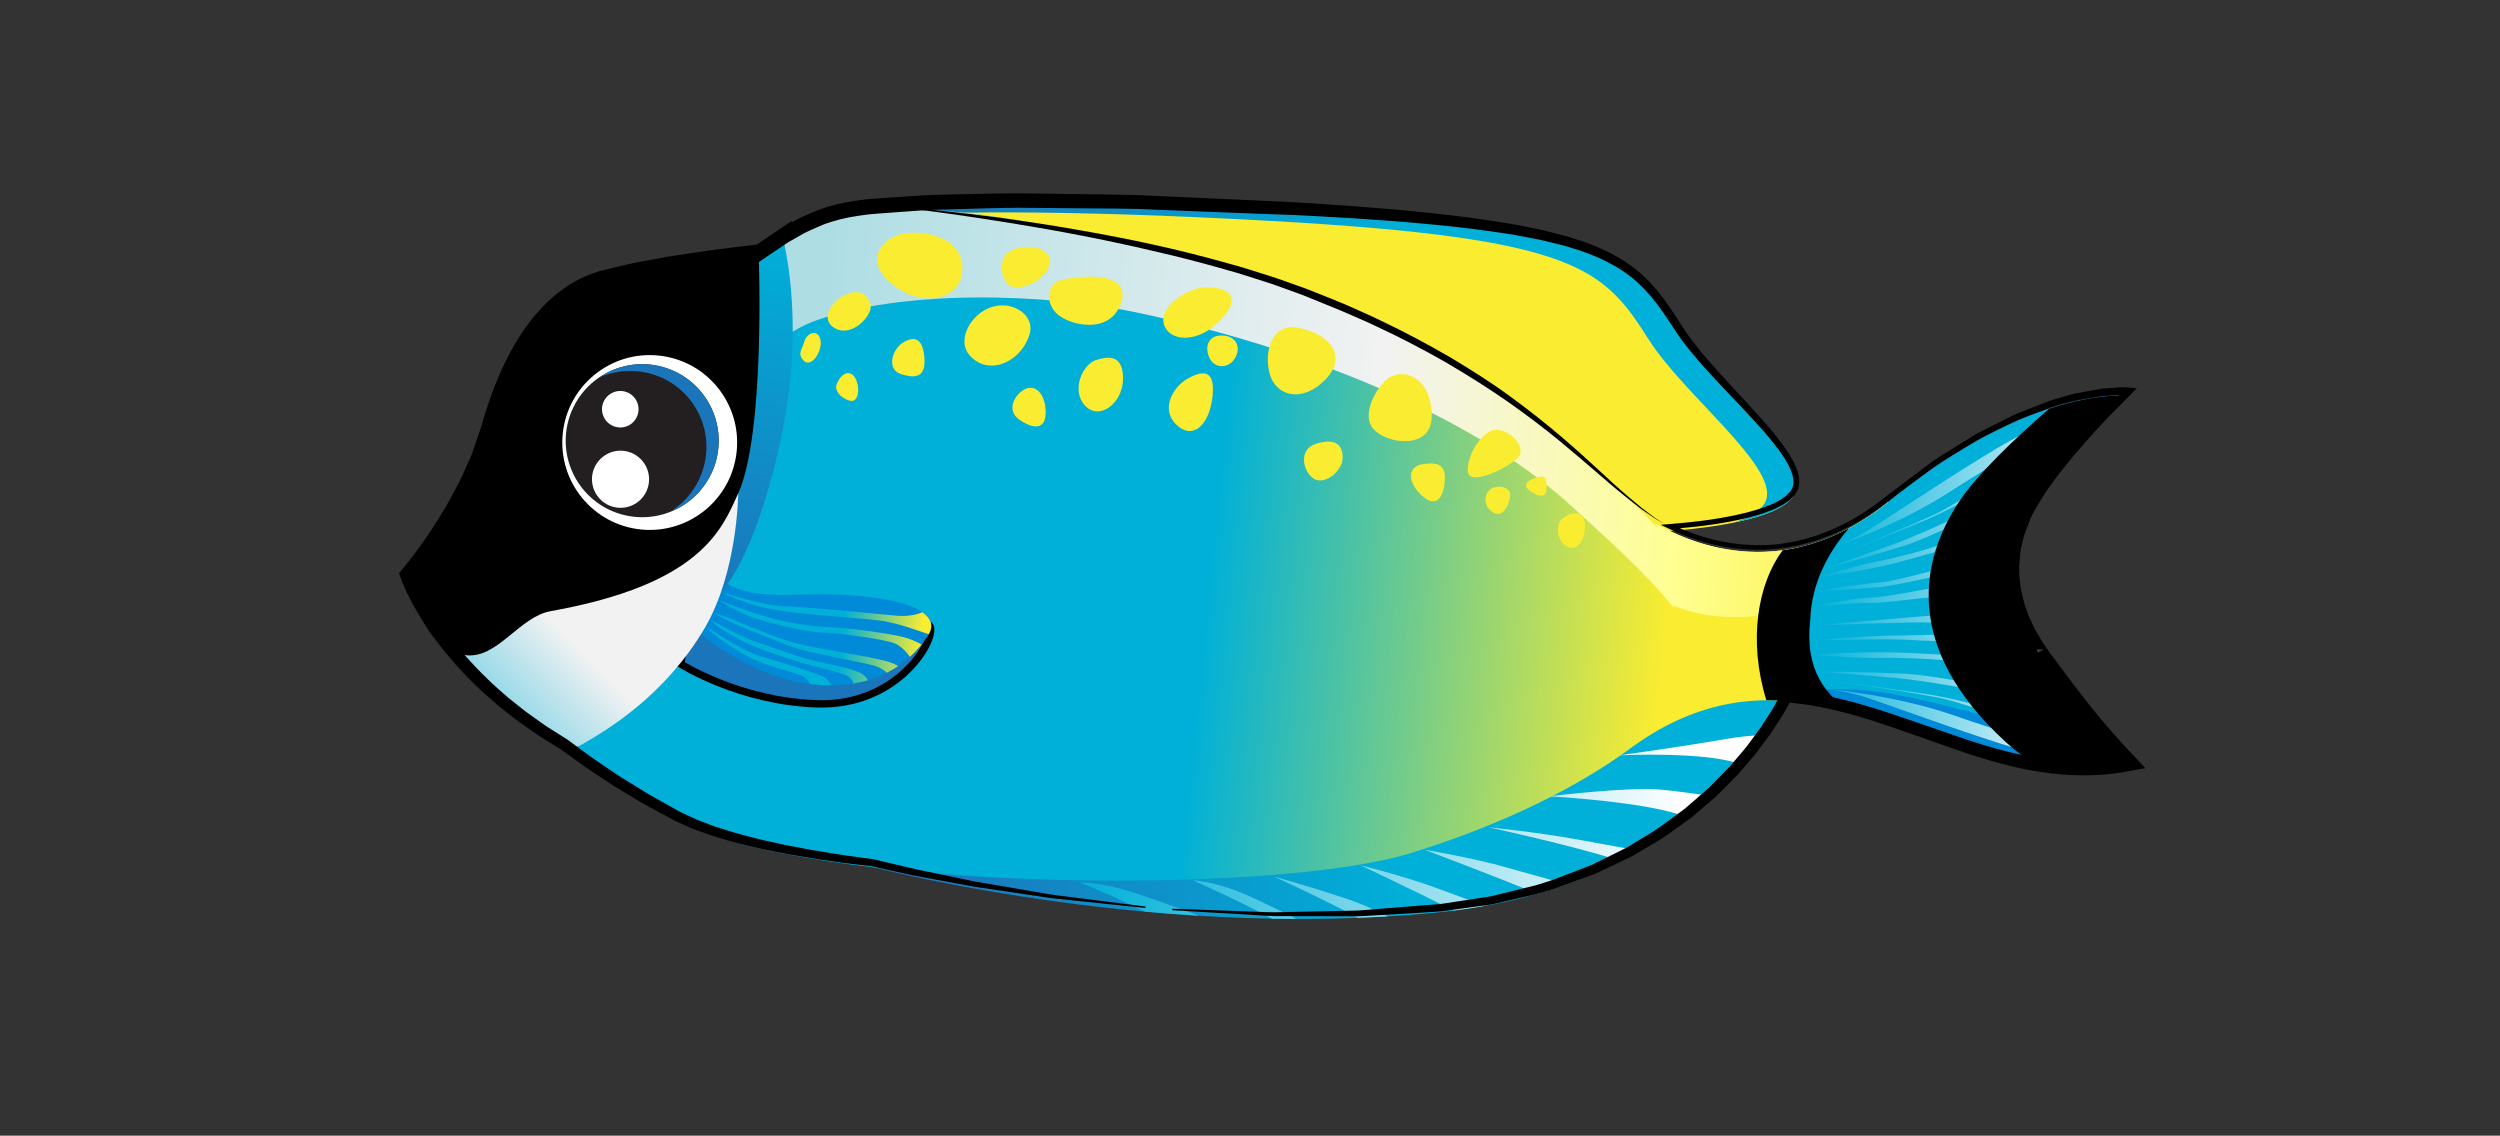 <?xml version="1.0" encoding="iso-8859-1"?>
<!-- Generator: Adobe Illustrator 16.0.0, SVG Export Plug-In . SVG Version: 6.00 Build 0)  -->
<!DOCTYPE svg PUBLIC "-//W3C//DTD SVG 1.1//EN" "http://www.w3.org/Graphics/SVG/1.1/DTD/svg11.dtd">
<svg version="1.1" id="animals" xmlns="http://www.w3.org/2000/svg" xmlns:xlink="http://www.w3.org/1999/xlink" x="0px" y="0px"
	 width="339px" height="154px" viewBox="0 0 339 154" style="enable-background:new 0 0 339 154;" xml:space="preserve">
<rect x="0" y="0" width="339" height="154" fill="#333333" stroke="none"/>
<g>
	<path style="fill:#1B75BB;" d="M221.529,68.994c0,0,16.448,13.811,34.62-1.004c19.457-15.866,32.401-14.322,32.401-14.322
		s-10.008,9.457-13.557,16.237c-3.403,6.516-2.331,13.568,2.278,19.751c2.792,3.741,6.254,8.729,11.857,14.534
		c-22.868,4.817-41.116-18.224-64.219-5.217C213.346,105.484,221.529,68.994,221.529,68.994z"/>
	<path style="fill:#F9EC31;" d="M117.793,28.694c0,0,14.392-2.231,58.534,0.239c41.658,2.326,45.046,6.481,51.206,16.154
		c4.729,7.431,17.314,16.992,15.894,21.61c-1.393,4.529-17.682,5.344-17.682,5.344L117.793,28.694z"/>
	
		<linearGradient id="SVGID_1_" gradientUnits="userSpaceOnUse" x1="260.581" y1="77.097" x2="129.794" y2="56.002" gradientTransform="matrix(0.995 0.101 -0.101 0.995 -5.697 -45.075)">
		<stop  offset="0.445" style="stop-color:#00B0D8"/>
		<stop  offset="0.962" style="stop-color:#1B75BB"/>
	</linearGradient>
	<path style="fill:url(#SVGID_1_);" d="M227.533,45.087c-6.16-9.673-9.548-13.828-51.206-16.154
		c-44.143-2.47-58.534-0.239-58.534-0.239l1.364,0.548c7.495-0.478,23.715-0.932,53.254,0.72c41.66,2.33,45.049,6.482,51.206,16.154
		c4.732,7.432,17.318,16.994,15.894,21.613c-0.413,1.35-2.16,2.366-4.398,3.135c3.897-0.795,7.674-2.089,8.314-4.167
		C244.848,62.079,232.263,52.518,227.533,45.087z"/>
	
		<linearGradient id="SVGID_2_" gradientUnits="userSpaceOnUse" x1="264.969" y1="118.926" x2="140.021" y2="151.38" gradientTransform="matrix(0.995 0.101 -0.101 0.995 -5.697 -45.075)">
		<stop  offset="0.445" style="stop-color:#00B0D8"/>
		<stop  offset="0.962" style="stop-color:#1B75BB"/>
	</linearGradient>
	<path style="fill:url(#SVGID_2_);" d="M116.424,117.11c0,0,38.913,10.617,78.84,6.584c38.989-3.941,48.643-32.43,48.643-32.43
		l-14.89-4.607L116.424,117.11z"/>
	<path style="fill:#F9EC31;" d="M256.034,68.083c-13.526,10.94-26.08,6.06-31.577,2.879c1.566,2.938,3.379,9.039,1.469,20.38
		c-0.513,3.043-2.965,7.236-4.35,9.772c0.857-0.647,2.605-1.731,3.335-2.14c8.547-4.811,16.43-4.688,24.124-2.867L256.034,68.083z"
		/>
	
		<linearGradient id="SVGID_3_" gradientUnits="userSpaceOnUse" x1="73.001" y1="104.544" x2="250.141" y2="104.544" gradientTransform="matrix(0.995 0.101 -0.101 0.995 -5.697 -45.075)">
		<stop  offset="0.61" style="stop-color:#00B0D8"/>
		<stop  offset="0.962" style="stop-color:#F9EC31"/>
	</linearGradient>
	<path style="fill:url(#SVGID_3_);" d="M98.736,38.183c0,0,6.546-6.003,12.74-8.226c11.364-4.081,31.304,0.69,44.86,3.606
		c25.157,5.416,45.451,16.523,57.643,27.761c8.158,7.521,19.249,16.7,18.386,25.194c-1.053,10.371-18.935,22.359-41.051,29.156
		c-19.304,5.935-81.446,5.053-99.531-4.403c-26.681-13.953-36.658-32.77-36.658-32.77L98.736,38.183z"/>
	<path style="fill:#1B75BB;stroke:#000000;stroke-miterlimit:10;" d="M92.331,90.055c0,0,7.891,5.044,18.458,5.385
		c10.564,0.338,15.737-8.024,15.396-10.263c-0.345-2.235-10.155-1.194-10.155-1.194l-22.552-2.781L92.331,90.055z"/>
	<path style="fill:#008AD8;" d="M97.349,78.517c1.836,0.762,2.783,2.396,10.628,2.125c12.269-0.424,20.321,1.788,17.883,5.521
		c-2.177,3.341-6.706,7.449-15.262,6.682c-8.607-0.774-15.909-7.091-15.909-7.091S96.479,82.509,97.349,78.517z"/>
	
		<linearGradient id="SVGID_4_" gradientUnits="userSpaceOnUse" x1="126.066" y1="90.047" x2="278.253" y2="88.346" gradientTransform="matrix(0.995 0.101 -0.101 0.995 -5.697 -45.075)">
		<stop  offset="0" style="stop-color:#AEDEE4"/>
		<stop  offset="0.5" style="stop-color:#F2F2F2"/>
		<stop  offset="0.775" style="stop-color:#FFFF91"/>
		<stop  offset="1" style="stop-color:#F9EC31"/>
	</linearGradient>
	<path style="fill:url(#SVGID_4_);" d="M224.457,70.961c0.081,0.152,0.162,0.353,0.241,0.542c-3.356-3.57-7.295-7.021-10.719-10.18
		c-12.191-11.237-32.485-22.345-57.643-27.761c-13.557-2.916-33.496-7.687-44.86-3.606c-6.194,2.223-12.74,8.226-12.74,8.226
		L55.125,78.502c0,0,0.854,1.607,2.719,4.217l38.269-28.789c0,0,8.357-8.257,14.55-10.48c11.365-4.081,30.472-3.88,44.029-0.961
		c25.158,5.412,46.344,15.023,58.533,26.261c4.387,4.044,9.587,8.569,13.349,13.207c0.002,0.009,0.005,0.017,0.004,0.024
		c0.007,0.003,0.015,0.004,0.023,0.007c0.118,0.149,0.25,0.293,0.366,0.439l0.028-0.283c6.143,2.504,16.149,2.691,26.799-5.104
		l2.24-8.959C242.508,79.023,229.954,74.143,224.457,70.961z"/>
	
		<linearGradient id="SVGID_5_" gradientUnits="userSpaceOnUse" x1="116.408" y1="66.076" x2="114.678" y2="114.867" gradientTransform="matrix(0.995 0.101 -0.101 0.995 -5.697 -45.075)">
		<stop  offset="0" style="stop-color:#00B0D8"/>
		<stop  offset="1" style="stop-color:#1B75BB"/>
	</linearGradient>
	<path style="fill:url(#SVGID_5_);" d="M97.793,80.2c4.519-4.87,8.166-18.852,9.166-26.898c1.229-9.862,0.062-17.282-0.715-20.738
		c-4.165,2.563-7.508,5.619-7.508,5.619l-2.851,2.638C96.175,57.583,97.165,80.876,97.793,80.2z"/>
	
		<linearGradient id="SVGID_6_" gradientUnits="userSpaceOnUse" x1="72.027" y1="144.916" x2="111.781" y2="97.049" gradientTransform="matrix(0.995 0.101 -0.101 0.995 -5.697 -45.075)">
		<stop  offset="0" style="stop-color:#00B0D8"/>
		<stop  offset="0.522" style="stop-color:#F2F2F2"/>
	</linearGradient>
	<path style="fill:url(#SVGID_6_);" d="M100.102,66.889l-25.627-6.278l-19.35,17.891c0,0,3.919,12.764,21.371,23.082
		c1.079-0.058,1.989-0.392,2.329-0.586c3.538-2.018,11.335-6.678,16.719-15.805C100.049,77.555,100.102,66.889,100.102,66.889z"/>
	<path d="M74.674,82.873c-4.292,0.766-7.242,6.525-11.558,5.964c-3.904-0.508-5.598-5.805-7.991-10.334
		c0,0,8.07-9.177,11.058-19.821c2.989-10.648,8.044-18.227,15.398-20.336c5.116-1.467,13.42-2.61,18.005-3.169
		c2.009-0.244,3.305-0.377,3.305-0.377s0.901,23.896-2.789,32.091C97.883,71.82,95.039,79.228,74.674,82.873z"/>
	<path style="fill:#00B0D8;" d="M289.13,104.191c-5.604-5.805-9.065-10.793-11.857-14.534c-4.609-6.183-5.682-13.235-2.278-19.751
		c3.549-6.78,13.557-16.237,13.557-16.237s-12.944-1.544-32.401,14.322c-4.078,3.326-8.068,5.204-11.804,6.125
		c-1.385,6.238-1.973,13.714,0.014,21.123C259.2,97.151,273.018,107.587,289.13,104.191z"/>
	<path style="fill:#008AD8;" d="M244.035,93.806c0.105,0.476,0.195,0.957,0.324,1.433c14.841,1.913,28.658,12.348,44.771,8.952
		c-1.886-1.951-3.51-3.801-4.967-5.553c-8.546,1.135-17.429-2.741-27.505-4.522C251.23,93.159,246.957,93.36,244.035,93.806z"/>
	<path d="M245.471,84.043c0.163-5.028,2.5-9.204,5.211-12.385c-3.111,1.663-6.123,2.573-8.955,2.958
		c-3.361,4.512-4.716,12.204-2.212,20.329c3.938-0.049,7.779,0.646,11.59,1.688C247.665,94.346,244.667,90.943,245.471,84.043z"/>
	<g>
		<path style="fill:#FFFFFF;" d="M99.895,61.2c-0.663,6.515-6.479,11.258-12.994,10.597c-6.508-0.663-11.256-6.478-10.594-12.994
			c0.66-6.508,6.481-11.251,12.991-10.591C95.814,48.874,100.555,54.69,99.895,61.2z"/>
		<g>
			<path style="fill:#231F20;" d="M96.249,54.906c2.684,5.068,0.748,11.346-4.311,14.022c-5.061,2.679-11.346,0.75-14.024-4.316
				c-2.676-5.067-0.745-11.344,4.319-14.027C87.302,47.908,93.572,49.841,96.249,54.906z"/>
			<path style="fill:#1B75BB;" d="M82.233,50.585c-0.285,0.151-0.524,0.355-0.784,0.526c4.892-2.046,10.618-0.109,13.145,4.672
				c2.534,4.774,0.917,10.604-3.536,13.495c0.292-0.114,0.596-0.199,0.881-0.35c5.059-2.677,6.994-8.954,4.311-14.022
				C93.572,49.841,87.302,47.908,82.233,50.585z"/>
			<path style="fill:#FFFFFF;" d="M87.564,63.175c1.004,1.89,0.278,4.234-1.607,5.236c-1.892,1.001-4.235,0.277-5.231-1.613
				c-1.009-1.896-0.283-4.234,1.604-5.236C84.22,60.561,86.563,61.285,87.564,63.175z"/>
			<path style="fill:#FFFFFF;" d="M86.299,54.334c0.64,1.21,0.174,2.704-1.029,3.346c-1.203,0.638-2.708,0.174-3.347-1.032
				c-0.644-1.211-0.179-2.706,1.031-3.344C84.159,52.664,85.662,53.123,86.299,54.334z"/>
		</g>
	</g>
	<path style="fill:#F9EC31;" d="M122.336,31.7c-2.028,0.389-5.576,3.144-1.603,6.637c3.973,3.495,9.635,2.527,9.765-1.79
		C130.629,32.233,125.487,31.093,122.336,31.7z"/>
	<path style="fill:#F9EC31;" d="M114.717,39.949c-2.142,0.917-3.622,3.545-1.343,4.646c2.279,1.103,4.976-1.886,4.677-3.223
		C117.75,40.038,116.766,39.067,114.717,39.949z"/>
	<path style="fill:#F9EC31;" d="M131.737,43.633c-0.589,0.769-2.093,3.485,0.554,5.276c2.644,1.792,6.327-0.228,7.326-3.604
		C140.611,41.927,135,39.398,131.737,43.633z"/>
	<path style="fill:#F9EC31;" d="M144.062,37.928c-1.946,0.435-2.457,2.795-0.89,4.477c1.568,1.68,7.293,3.132,8.828-1.28
		C153.538,36.717,146.733,37.329,144.062,37.928z"/>
	<path style="fill:#F9EC31;" d="M136.838,34.148c-1.163,0.726-1.387,2.904-0.228,4.326c1.162,1.423,5.256-0.334,5.712-2.681
		C142.779,33.449,138.925,32.837,136.838,34.148z"/>
	<path style="fill:#F9EC31;" d="M163.092,38.991c-1.952,0.154-5.902,2.445-5.282,4.899c0.618,2.457,4.713,2.872,7.902-0.717
		C168.903,39.582,165.502,38.801,163.092,38.991z"/>
	<path style="fill:#F9EC31;" d="M176.021,44.438c-3.421-0.679-4.653,3.008-3.884,6.129c0.768,3.123,4.362,4.143,7.51,0.981
		C182.8,48.388,180.498,45.329,176.021,44.438z"/>
	<path style="fill:#F9EC31;" d="M160.963,51.388c-1.782,1.02-3.667,3.979-1.495,6.155c2.17,2.179,4.542,0.246,4.955-3.844
		C164.84,49.608,162.578,50.466,160.963,51.388z"/>
	<path style="fill:#F9EC31;" d="M148.611,48.83c-1.714,0.491-3.45,3.998-1.498,6.156c1.955,2.153,5.255-0.337,5.173-3.825
		C152.207,47.673,149.728,48.508,148.611,48.83z"/>
	<path style="fill:#F9EC31;" d="M138.85,52.838c-1.261,0.721-2.457,2.795-0.632,4.068c1.828,1.274,3.553,1.449,3.576-0.939
		C141.817,53.576,140.466,51.916,138.85,52.838z"/>
	<path style="fill:#F9EC31;" d="M122.543,46.396c-1.616,0.923-2.333,3.68-0.438,4.306c1.893,0.627,3.42,0.566,3.252-2.061
		C125.192,46.014,124.159,45.474,122.543,46.396z"/>
	<path style="fill:#F9EC31;" d="M113.491,52c-0.54,1.2,1.072,2.283,1.934,2.371c0.859,0.087,1.229-1.396,0.712-2.754
		C115.627,50.262,114.334,50.13,113.491,52z"/>
	<path style="fill:#F9EC31;" d="M109.065,46.331c-0.283,1.044-1.034,1.636-0.05,2.606c0.991,0.969,2.521-1.265,2.245-2.819
		C110.984,44.57,109.409,45.062,109.065,46.331z"/>
	<path style="fill:#F9EC31;" d="M188.842,50.96c-1.729,0.655-4.418,4.987-2.682,7.122c1.741,2.135,7.746,2.962,7.97-1.364
		C194.352,52.391,191.558,49.933,188.842,50.96z"/>
	<path style="fill:#F9EC31;" d="M178.562,60.136c-2.575,0.737-1.902,3.724-0.484,4.735c1.418,1.015,4.006-0.897,3.986-2.856
		C182.046,60.058,180.8,59.494,178.562,60.136z"/>
	<path style="fill:#F9EC31;" d="M203.106,58.282c-2.034-0.206-4.268,3.483-4.056,5.679c0.21,2.196,6.176-0.895,6.956-2.121
		C206.783,60.614,205.041,58.479,203.106,58.282z"/>
	<path style="fill:#F9EC31;" d="M193.063,62.917c-2.119,0.204-2.414,2.364-0.22,4.326c2.193,1.962,3.078-0.339,3.084-2.513
		C195.931,62.553,194.162,62.809,193.063,62.917z"/>
	<path style="fill:#F9EC31;" d="M165.257,45.519c-1.564,0.185-1.92,1.763-1.188,3.141c0.726,1.38,2.687,1.361,3.507-0.295
		C168.395,46.709,167.237,45.284,165.257,45.519z"/>
	<path style="fill:#F9EC31;" d="M202.062,66.385c-0.953,0.782-0.89,2.356,0.495,3.151c1.39,0.793,2.281-1.563,2.216-2.547
		C204.713,66.003,202.951,65.661,202.062,66.385z"/>
	<path style="fill:#F9EC31;" d="M208.428,64.749c-1.974,0.568-1.941,1.434-0.229,2.261c1.711,0.828,1.554-0.82,1.47-1.644
		C209.593,64.541,209.269,64.507,208.428,64.749z"/>
	<path style="fill:#F9EC31;" d="M211.583,70.614c-0.486,0.653-0.604,2.712,0.947,3.524c1.55,0.809,2.778-1.675,2.314-3.518
		C214.382,68.78,212.148,69.857,211.583,70.614z"/>
	
		<linearGradient id="SVGID_7_" gradientUnits="userSpaceOnUse" x1="262.963" y1="94.973" x2="306.036" y2="94.973" gradientTransform="matrix(0.995 0.101 -0.101 0.995 -5.697 -45.075)">
		<stop  offset="0" style="stop-color:#00B0D8"/>
		<stop  offset="0.89" style="stop-color:#FFFFFF"/>
	</linearGradient>
	<path style="fill:url(#SVGID_7_);" d="M272.558,86.926c1.11-0.089,2.028-0.438,2.574-0.698c-0.314-0.617-0.589-1.24-0.837-1.867
		c-0.951,0.496-3.436,1.647-6.125,1.629c-3.424-0.021-9.973,0.209-12.339,0.213c-2.364,0.005-10.261,0.672-10.261,0.672
		s10.31-0.338,13.549-0.093C262.355,87.031,270.752,87.068,272.558,86.926z M265.083,80.783c4.61,0.055,7.022-0.013,8.178-0.072
		c-0.127-0.726-0.211-1.455-0.241-2.185c-1.758,0.066-5.788,0.262-8.739,0.789c-3.879,0.693-8.46,1.67-10.969,1.742
		c-2.51,0.071-7.604,1.264-7.604,1.264s6.019-0.665,7.968-0.575C255.624,81.833,262.269,80.75,265.083,80.783z M273.964,83.483
		c-0.104-0.307-0.201-0.616-0.286-0.924l-0.021-0.007c0,0-9.288,0.688-11.839,0.918c-2.55,0.229-16.204,1.369-16.204,1.369
		s13.675-0.566,16.68-0.423C265.292,84.559,273.444,83.597,273.964,83.483z M276.263,62.782c1.635-0.557,3.119-0.489,4.043-0.353
		c0.452-0.537,0.907-1.067,1.358-1.582c-1.219-0.065-3.678-0.042-5.734,0.924c-2.853,1.34-9.621,5.871-12.498,7.428
		c-2.874,1.556-15.803,6.768-15.803,6.768s7.595-3.033,12.929-5.211C265.89,68.58,273.559,63.704,276.263,62.782z M271.69,68.189
		c1.737-0.601,3.487-0.675,4.708-0.618c0.631-0.955,1.338-1.934,2.097-2.91c-1.403,0.117-4.313,0.545-6.771,2.118
		c-3.372,2.157-11.795,5.869-15.07,7.059c-3.273,1.189-9.585,3.374-9.585,3.374s6.149-1.659,10.639-3.051
		C262.198,72.77,268.538,69.281,271.69,68.189z M270.123,72.924c1.496-0.204,2.747-0.042,3.591,0.146
		c0.253-0.838,0.573-1.667,0.962-2.491c-1.267-0.041-3.964,0.103-7.308,1.63c-4.676,2.134-10.242,3.417-13.129,3.994
		c-2.886,0.576-7.604,2.054-7.604,2.054s5.62-0.736,9.97-1.813C260.957,75.363,267.366,73.295,270.123,72.924z M269.593,90.369
		c3.898,0.792,6.859,0.372,8.255,0.062c-0.192-0.257-0.389-0.525-0.575-0.773c-0.35-0.474-0.676-0.953-0.984-1.437
		c-0.897,0.353-2.2,0.743-3.796,0.857c-3.079,0.215-10.457-0.465-15.408-0.607c-4.948-0.145-11.234,0.322-11.234,0.322
		s5.423,0.46,8.68,0.416C257.793,89.165,264.108,89.251,269.593,90.369z M266.835,77.457c2.369-0.123,4.55-0.48,6.18-0.187
		c0.022-0.783,0.106-1.568,0.245-2.35c-0.989,0.327-2.994,0.903-5.81,1.293c-4.079,0.562-9.554,2.536-12.623,2.766
		c-3.067,0.233-8.935,1.267-8.935,1.267s5.145-0.346,8.317-0.568C257.389,79.459,263.993,77.601,266.835,77.457z M285.41,100.12
		c-6.484,1.813-13.038-0.575-20.709-3.198c-8.091-2.767-17.065-3.498-17.065-3.498s2.021,0.203,4.427,0.845
		c2.406,0.642,20.01,7.277,24.643,8.053c3.168,0.528,7.717-0.023,10.282-0.424C286.439,101.295,285.917,100.7,285.41,100.12z
		 M278.074,99.08c2.346,0.46,4.89-0.178,6.019-0.526c-0.413-0.501-0.812-0.992-1.197-1.471c-0.616,0.325-2.406,1.128-4.73,0.933
		c-2.88-0.245-11.58-3.141-17.344-3.972c-5.764-0.834-13.957-1.959-13.957-1.959s13.957,1.959,17.154,2.778
		C267.22,95.685,274.951,98.46,278.074,99.08z M273.904,94.999c3.022,0.963,6.266,0.56,7.6,0.319
		c-0.698-0.908-1.365-1.787-1.979-2.617c-1.05,0.396-3.415,1.136-5.984,0.936c-3.459-0.271-10.708-2.074-15.592-2.297
		c-4.888-0.225-11.523-0.292-11.523-0.292s6.922,0.541,10.526,0.872C260.554,92.253,269.978,93.748,273.904,94.999z M283.439,58.882
		c0.728-0.79,1.424-1.517,2.057-2.169c-2.273,0.154-7.655,0.654-11.004,2.082c-4.319,1.844-19.857,12.444-22.045,13.636
		c-2.186,1.193-4.104,1.866-4.104,1.866s8.546-2.825,15.76-7.421C270.926,62.526,276.729,58.662,283.439,58.882z"/>
	
		<linearGradient id="SVGID_8_" gradientUnits="userSpaceOnUse" x1="114.025" y1="119.835" x2="144.438" y2="119.835" gradientTransform="matrix(0.995 0.101 -0.101 0.995 -5.697 -45.075)">
		<stop  offset="0.61" style="stop-color:#00B0D8"/>
		<stop  offset="0.962" style="stop-color:#F9EC31"/>
	</linearGradient>
	<path style="fill:url(#SVGID_8_);" d="M125.062,83.017c-0.784,0.33-1.914,0.604-3.466,0.473c-3.34-0.285-11.458-1.165-15.04-1.258
		c-3.034-0.079-8.67-1.916-8.67-1.916s3.19,1.794,8.012,2.5c4.823,0.709,11.696,1.016,13.993,1.423
		c2.301,0.407,4.475,1.247,6.049,1.763C126.605,84.844,126.254,83.839,125.062,83.017z M116.793,91.321
		c-1.116-0.645-3.888-1.188-5.673-1.557c-2.715-0.562-6.64-2.102-8.576-2.707c-1.933-0.606-6.253-3.041-6.253-3.041
		c1.669,1.636,1.771,1.336,4.084,2.74c1.536,0.93,6.507,2.576,8.17,3.071c1.661,0.495,5.572,1.341,6.453,1.88
		c0.434,0.263,0.635,0.649,0.732,0.974c0.687-0.112,1.341-0.255,1.954-0.437C117.522,91.932,117.259,91.587,116.793,91.321z
		 M111.765,91.827c-0.884-0.538-6.421-2.201-8.799-2.892c-2.377-0.69-7.258-3.999-7.258-3.999c0.228,0.551,3.869,3.249,6.44,4.445
		c2.566,1.202,6.008,1.837,6.889,2.415c0.394,0.259,0.622,0.62,0.762,0.946c0.268,0.032,0.525,0.077,0.799,0.103
		c0.747,0.067,1.452,0.083,2.143,0.081C112.589,92.608,112.294,92.152,111.765,91.827z M108.668,87.394
		c-3.184-0.73-5.163-1.748-7.205-2.524c-1.465-0.56-2.838-1.233-4.634-1.735c0,0,2.037,1.225,4.076,2.003
		c2.041,0.777,5.472,2.353,7.932,3.008c2.461,0.659,8.513,1.722,9.931,2.192c0.639,0.211,1.129,0.563,1.486,0.888
		c0.546-0.277,1.054-0.579,1.528-0.899c-0.372-0.244-0.913-0.497-1.756-0.718C117.483,88.945,111.857,88.126,108.668,87.394z
		 M113.387,85.1c-2.486-0.143-4.182-0.237-7.303-0.905c-3.405-0.726-8.683-2.838-8.683-2.838s1.99,1.29,4.13,2.159
		c2.144,0.87,7.771,2.203,9.833,2.249c2.058,0.046,8.556,0.87,10.015,1.507c0.894,0.393,1.597,1.215,2.009,1.792
		c0.596-0.541,1.121-1.102,1.571-1.663c-0.658-0.377-1.589-0.821-2.671-1.068C120.163,85.845,115.873,85.246,113.387,85.1z"/>
	<path d="M277.272,89.657c-4.609-6.183-5.682-13.235-2.278-19.751c3.549-6.78,13.557-16.237,13.557-16.237
		s-3.934-0.463-10.709,1.765c-4.862,4.242-9.781,8.967-12.173,12.571c-5.217,7.865-7.716,19.688,6.215,32.531
		c1.657,1.53,3.524,2.832,5.468,3.943c3.815,0.544,7.724,0.567,11.778-0.288C283.526,98.386,280.064,93.398,277.272,89.657z"/>
	
		<linearGradient id="SVGID_9_" gradientUnits="userSpaceOnUse" x1="167.815" y1="135.394" x2="258.428" y2="135.394" gradientTransform="matrix(0.995 0.101 -0.101 0.995 -5.697 -45.075)">
		<stop  offset="0" style="stop-color:#00B0D8"/>
		<stop  offset="0.89" style="stop-color:#FFFFFF"/>
	</linearGradient>
	<path style="fill:url(#SVGID_9_);" d="M172.752,118.863c0,0,6.994,3.185,11.374,5.598c1.35-0.053,2.704-0.124,4.062-0.204
		c-1.743-0.88-3.75-1.781-5.784-2.455C176.725,119.921,172.752,118.863,172.752,118.863z M146.254,119.597
		c0,0,4.689,1.833,8.941,4.016c2.402,0.217,4.869,0.412,7.4,0.564c-3.47-1.297-8.038-2.951-10.724-3.683
		C149.053,119.724,146.254,119.597,146.254,119.597z M161.773,119.378c0,0,6.25,2.76,10.686,5.189
		c1.094,0.021,2.198,0.031,3.308,0.033c-2.982-1.517-6.789-3.381-8.733-4.035C163.564,119.398,161.773,119.378,161.773,119.378z
		 M193.183,115.231c0,0,9.806,3.691,15.259,5.965c1.379-0.396,2.693-0.836,3.979-1.296c-3.038-0.856-6.397-1.799-8.854-2.471
		C199.021,116.19,193.183,115.231,193.183,115.231z M210.072,107.978c0,0,13.685,0.735,18.781,2.884
		c1.194-0.95,2.303-1.912,3.331-2.875c-1.986-0.317-4.358-0.651-6.854-0.905C220.98,106.639,210.072,107.978,210.072,107.978z
		 M184.447,117.313c0,0,7.338,3.471,12.677,6.15c1.445-0.179,2.855-0.388,4.219-0.634c-2.398-0.893-4.838-1.793-6.729-2.479
		C190.188,118.744,184.447,117.313,184.447,117.313z M233.689,100.264c-4.653,0.833-14.084,2.158-14.084,2.158
		s12.271-0.599,16.625,1.322c1.205-1.417,2.242-2.784,3.128-4.068C238.092,99.696,236.174,99.819,233.689,100.264z M201.836,112.177
		c0,0,11.129,2.387,17.899,4.558c0.87-0.448,1.705-0.909,2.519-1.381c-2.649-0.489-5.607-1.031-8.434-1.536
		C208.082,112.792,201.836,112.177,201.836,112.177z"/>
	<g>
		<path d="M158.968,123.223l11.023,0.398c0.912,0.028,1.853,0.078,2.741,0.087l2.758-0.057l5.514-0.114l2.758-0.057
			c0.872-0.02,1.82-0.133,2.727-0.195l5.498-0.44l2.749-0.209c0.844-0.047,1.8-0.251,2.694-0.369l2.726-0.415
			c0.901-0.161,1.836-0.221,2.706-0.478l5.291-1.301c0.426-0.109,0.888-0.271,1.299-0.399c0.423-0.141,0.908-0.283,1.278-0.423
			l2.573-0.992l2.573-0.992l2.433-1.202c0.807-0.406,1.625-0.788,2.423-1.212l2.324-1.421c1.586-0.891,3.018-2.011,4.478-3.085
			c0.35-0.269,0.763-0.54,1.063-0.801l1.041-0.904l2.083-1.808l1.89-1.924l0.941-0.965l0.878-1.036
			c0.572-0.701,1.2-1.358,1.728-2.094l1.608-2.186l0.051-0.069l0.041-0.042l0.002-0.001l-0.092,0.11l1.445-2.251
			c0.242-0.374,0.443-0.771,0.667-1.156l0.655-1.162l0.263-0.466l0.51,0.038l0.572,0.043l0.577,0.064l1.111,0.126l0.557,0.063
			l0.307,0.04l0.276,0.042l1.127,0.206l1.101,0.204l0.275,0.051l0.296,0.064l0.57,0.132l2.216,0.545l-0.023-0.007
			c2.022,0.547,4.008,1.177,5.984,1.843l5.869,2.019l2.936,1.011c0.501,0.17,0.962,0.339,1.455,0.487l1.481,0.463l1.472,0.425
			l0.725,0.202l0.751,0.193c0.5,0.125,1.013,0.268,1.475,0.362l1.516,0.337l-0.081-0.014l1.838,0.334
			c0.513,0.087,1.177,0.165,1.758,0.248c0.324,0.047,0.533,0.07,0.86,0.094l0.906,0.075l0.453,0.038l0.429,0.021l0.883,0.022
			l0.889,0.018c0.238,0.003,0.588-0.018,0.876-0.026l0.909-0.033l0.2-0.009l0.227-0.019l0.433-0.037l0.453-0.039l0.12-0.009
			c-0.024,0.003,0.058-0.007,0.082-0.01l0.226-0.029l0.879-0.117c0.538-0.072,1.177-0.208,1.76-0.309l-0.464,1.453l-1.289-1.382
			l-0.642-0.693l-0.636-0.708l-1.235-1.425l-1.219-1.432l-1.188-1.467l-1.163-1.484l-0.583-0.754l-0.563-0.748l-1.126-1.497
			l1.036,0.243l-0.001,0l-0.628,0.312l-0.412-0.56l-1.639-2.228l-0.407-0.552l-0.225-0.306l-0.193-0.286l-0.773-1.146l0.695,0.352
			c0.235,0.018,0.596-0.204,0.685-0.423l-1.395,0.053l-1.182-2.068l-0.668-1.169l1.374,0.01h0.002l-0.708,1.156l-0.825-1.874
			l-0.025-0.059l-0.031-0.084l-0.04-0.117l-0.081-0.233l-0.162-0.466l-0.175-0.51l-0.142-0.473l0.736,0.552h-0.002l-0.617-0.004
			L273,82.17l-0.34-1.553l-0.087-0.412l-0.052-0.377l-0.099-0.746l-0.005-0.032v-0.003l-0.073-1.089l0.216,0.492l-0.001-0.001
			l-0.216-0.218v-0.271v-1.31v-0.712l0.729,0.005h0.002l-0.729,0.706l0.2-1.801l0.051-0.45c0.014-0.093,0.006-0.11,0.038-0.265
			l0.053-0.21l0.214-0.841l0.106-0.42l0.054-0.21l0.026-0.105l0.014-0.053l0.035-0.115l0.01-0.025l0.319-0.807l0.638-1.613
			l0.33,0.854l-0.001,0l-0.6-0.305l0.288-0.592l0.313-0.644c0.144-0.262,0.245-0.409,0.369-0.619l0.716-1.172l0.357-0.586
			l0.417-0.602c0.272-0.38,0.503-0.736,0.811-1.137l0.831-1.093c0.309-0.4,0.586-0.72,0.881-1.083l0.872-1.06
			c0.311-0.387,0.604-0.701,0.908-1.055c0.293-0.334,0.61-0.706,0.921-1.038l0.929-1.011l0.937-1.019l0.952-0.996l0.971-0.991
			l0.98-0.962l1.959-1.923l0.286,0.884c-0.004,0,0.009,0.001-0.008-0.001l-0.018-0.001l-0.106-0.009l-0.114-0.021
			c0.066,0.021,0.146,0.027,0.215,0.014l-0.12,0.005l-0.185-0.012l-0.038-0.003c0.019,0.003,0.038,0.003,0.057,0.001h-0.056
			l-0.272-0.012l-0.047-0.003c0.04,0.006,0.083,0.005,0.122-0.002l-0.098,0.007l-0.359-0.005l-0.072-0.005l0.018,0.004l0.036,0.001
			l-2.386,0.145l-2.374,0.404l-1.186,0.201l-1.18,0.287l-1.165,0.321l-1.161,0.354l0.174-0.104
			c-0.071,0.074-0.202,0.128-0.304,0.127l0.131-0.022l-3.307,1.244c-1.122,0.369-2.163,0.934-3.223,1.451
			c-1.056,0.527-2.122,1.034-3.17,1.577l-3.021,1.856c-0.996,0.635-2.038,1.2-2.997,1.892l-2.848,2.118l-2.85,2.118
			c-0.958,0.719-1.88,1.467-2.896,2.124c-0.99,0.67-2.027,1.289-3.104,1.84l-1.609,0.766c-0.555,0.273-1.131,0.462-1.68,0.67
			l-0.835,0.31c-0.308,0.11-0.595,0.187-0.88,0.263c-0.581,0.15-1.127,0.325-1.737,0.455l-1.765,0.328
			c-0.616,0.108-1.194,0.146-1.802,0.211c-2.397,0.185-4.814,0.013-7.175-0.462c-1.162-0.237-2.35-0.567-3.475-0.945
			c-1.125-0.383-2.265-0.856-3.32-1.362l-1.146-0.548l1.257-0.099c3.567-0.28,7.146-0.726,10.598-1.61
			c0.854-0.244,1.717-0.468,2.527-0.812c0.427-0.169,0.806-0.283,1.204-0.514l0.579-0.3c0.142-0.085,0.356-0.247,0.531-0.366
			l0.275-0.194l0.035-0.024c-0.049,0.039,0.004-0.005,0.002-0.004c0.008-0.007,0.07-0.063,0.035-0.03l0.115-0.123l0.231-0.245
			l0.116-0.123l0.058-0.062l0.029-0.031c0.046-0.059-0.03,0.047-0.015,0.022c0.099-0.174,0.259-0.398,0.291-0.539l0.049-0.117
			c-0.005,0.015,0.018-0.091,0.025-0.13c0.018-0.107,0.054-0.229,0.058-0.323c0.044-0.713-0.226-1.588-0.613-2.341
			c-0.792-1.544-1.925-2.943-3.071-4.302c-1.163-1.355-2.389-2.666-3.625-3.97c-2.467-2.615-5.005-5.187-7.26-8.056
			c-1.146-1.436-2.062-3.025-3.085-4.466c-0.99-1.474-2.125-2.825-3.392-4.017c-2.574-2.357-5.84-3.837-9.237-4.825
			c-0.835-0.291-1.719-0.45-2.575-0.682c-0.857-0.231-1.73-0.415-2.609-0.572c-0.878-0.165-1.75-0.349-2.631-0.497l-2.654-0.398
			c-3.542-0.515-7.113-0.881-10.688-1.193c-1.784-0.181-3.58-0.279-5.37-0.417s-3.583-0.253-5.378-0.346
			c-1.79-0.095-3.599-0.218-5.372-0.29l-5.396-0.198l-10.79-0.425l-5.395-0.215c-1.797-0.051-3.59-0.041-5.386-0.063l-10.767-0.092
			c-3.588,0.031-7.172,0.18-10.757,0.264c-1.795,0.03-3.566,0.224-5.351,0.327l-2.69,0.199l-1.346,0.112l-1.282,0.18
			c-1.69,0.229-3.441,0.662-4.945,1.25c-0.813,0.37-1.672,0.706-2.448,1.104l-2.226,1.265l-1.614,0.917l-0.005-1.822v-0.001
			l1.626,0.901l-3.325,2.24l-1.652,1.113l0.002-1.991v-0.029l1.167,1.053c-1.474,0.175-2.911,0.312-4.385,0.514
			c-1.468,0.193-2.944,0.368-4.392,0.598c-1.451,0.233-2.916,0.402-4.356,0.687c-1.439,0.276-2.902,0.494-4.323,0.817l-2.122,0.505
			l-1.062,0.252l-0.482,0.115l-0.526,0.178c-0.743,0.221-1.316,0.512-1.924,0.78c-0.599,0.341-1.219,0.656-1.776,1.073
			c-1.148,0.782-2.198,1.726-3.133,2.786c-0.957,1.038-1.787,2.203-2.553,3.41c-0.765,1.21-1.436,2.487-2.045,3.795
			c-0.611,1.309-1.146,2.658-1.634,4.026c-0.226,0.692-0.479,1.373-0.683,2.073l-0.313,1.046l-0.176,0.575l-0.18,0.525l-0.72,2.102
			l-0.359,1.051c-0.124,0.35-0.304,0.699-0.453,1.049c-0.643,1.384-1.209,2.832-1.97,4.123l-1.082,1.984
			c-0.375,0.653-0.793,1.278-1.188,1.918c-0.774,1.291-1.665,2.502-2.52,3.737c-0.905,1.207-1.8,2.392-2.808,3.558l0.193-0.903
			c0.177,0.542,0.455,1.168,0.7,1.744l0.854,1.743c0.665,1.12,1.288,2.25,2.013,3.387c0.175,0.295,0.36,0.493,0.537,0.747
			l0.601,0.798c0.407,0.521,0.797,1.087,1.219,1.572l1.254,1.491l1.334,1.445c0.44,0.487,0.931,0.926,1.393,1.392
			c0.465,0.464,0.937,0.92,1.438,1.346l1.478,1.305l1.544,1.228c0.512,0.414,1.028,0.821,1.573,1.192l1.609,1.145
			c0.529,0.393,1.105,0.716,1.656,1.078l1.67,1.059l0.049,0.03l0.029,0.022l2.273,1.674c0.75,0.57,1.522,1.107,2.31,1.625
			l2.341,1.581l2.404,1.484c0.803,0.493,1.594,1.007,2.425,1.452l2.466,1.383l0.617,0.346l0.28,0.158l0.322,0.151l1.286,0.607
			c0.856,0.442,1.725,0.683,2.586,1.037c0.851,0.347,1.778,0.578,2.664,0.873c0.889,0.299,1.809,0.509,2.717,0.754
			c0.907,0.25,1.823,0.47,2.747,0.663c0.923,0.194,1.837,0.428,2.769,0.59c1.854,0.359,3.712,0.701,5.583,0.982
			c1.863,0.321,3.745,0.533,5.618,0.803l0.035,0.005l0.024,0.006l4.534,1.077c1.512,0.363,3.041,0.648,4.561,0.976l4.568,0.948
			l4.6,0.787l4.602,0.787c0.767,0.137,1.534,0.264,2.308,0.349l2.315,0.293l9.267,1.172l0.058,0.007l0.024,0.048l0.001,0.001
			l-0.08-0.055l0.089,0.008l-0.014,0.199l-0.097-0.006l-0.053-0.004l-0.027-0.052v-0.001l0.08,0.055l-9.299-0.971l-2.326-0.243
			c-0.777-0.068-1.549-0.179-2.318-0.3l-4.626-0.688l-4.628-0.688l-4.602-0.851c-1.531-0.297-3.072-0.547-4.598-0.882l-4.573-1.015
			l0.06,0.011c-1.887-0.242-3.78-0.428-5.661-0.723c-1.886-0.254-3.765-0.571-5.641-0.905c-0.94-0.15-1.87-0.373-2.806-0.555
			c-0.938-0.18-1.869-0.39-2.795-0.63c-0.927-0.235-1.861-0.434-2.776-0.726c-0.918-0.29-1.842-0.504-2.756-0.858
			c-0.898-0.35-1.87-0.623-2.709-1.042l-1.296-0.588l-0.324-0.146l-0.344-0.183l-0.629-0.341l-2.52-1.363
			c-0.848-0.439-1.657-0.947-2.479-1.435l-2.453-1.48l-2.391-1.582c-0.803-0.519-1.592-1.057-2.359-1.628l-2.324-1.679l0.078,0.052
			l-1.722-1.068c-0.567-0.366-1.161-0.692-1.708-1.09l-1.663-1.16c-0.562-0.376-1.098-0.79-1.628-1.21l-1.601-1.25l-1.535-1.331
			c-0.521-0.435-1.013-0.9-1.497-1.375c-0.482-0.476-0.991-0.926-1.452-1.425l-1.394-1.484l-1.337-1.561
			c-0.458-0.521-0.83-1.054-1.249-1.581l-0.61-0.795c-0.21-0.289-0.469-0.595-0.636-0.874c-0.721-1.107-1.403-2.308-2.108-3.477
			l-0.925-1.844c-0.282-0.648-0.56-1.239-0.805-1.964L54.118,77.7l0.356-0.42c0.921-1.084,1.802-2.271,2.663-3.442
			c0.819-1.209,1.676-2.393,2.414-3.652c0.376-0.624,0.777-1.235,1.134-1.87l1.037-1.921c0.743-1.268,1.247-2.593,1.856-3.892
			c0.142-0.331,0.307-0.642,0.43-0.989l0.357-1.052l0.715-2.104l0.179-0.526l0.147-0.488l0.322-1.082
			c0.208-0.723,0.47-1.433,0.703-2.149c0.504-1.423,1.059-2.832,1.698-4.208c0.639-1.377,1.345-2.729,2.16-4.026
			c0.816-1.293,1.711-2.553,2.759-3.697c1.023-1.162,2.188-2.22,3.486-3.108c0.631-0.47,1.332-0.836,2.021-1.224
			c0.743-0.339,1.505-0.694,2.187-0.895l0.526-0.179c0.275-0.081,0.392-0.099,0.596-0.151l1.099-0.265l2.199-0.527
			c1.467-0.336,2.938-0.558,4.406-0.842c1.466-0.292,2.947-0.467,4.42-0.706c1.478-0.237,2.943-0.414,4.412-0.609
			c1.461-0.204,2.973-0.353,4.44-0.529l1.166-0.141l0.001,1.193v0.029l-1.65-0.877l3.382-2.287l1.631-1.103l-0.005,2.003v0.001
			l-1.619-0.905l2.48-1.383c0.826-0.415,1.651-0.731,2.477-1.102c1.849-0.712,3.624-1.121,5.498-1.375l1.393-0.185l1.346-0.105
			l2.694-0.186c1.809-0.096,3.622-0.283,5.427-0.304c3.612-0.067,7.225-0.198,10.834-0.211l10.828,0.148
			c1.804,0.033,3.611,0.031,5.411,0.092l5.395,0.242l10.787,0.489l5.393,0.259c1.823,0.095,3.604,0.236,5.407,0.352
			c1.799,0.113,3.597,0.249,5.395,0.407c1.797,0.158,3.595,0.277,5.39,0.479c3.592,0.354,7.182,0.761,10.758,1.322l2.681,0.433
			c0.892,0.16,1.779,0.358,2.668,0.535c0.892,0.17,1.777,0.367,2.656,0.613c0.877,0.248,1.771,0.419,2.634,0.73
			c3.478,1.052,6.934,2.647,9.663,5.206c1.338,1.286,2.514,2.726,3.514,4.25c1.043,1.506,1.911,3.058,2.998,4.452
			c2.164,2.821,4.66,5.417,7.1,8.064c1.224,1.323,2.442,2.657,3.607,4.047c1.151,1.4,2.294,2.832,3.131,4.507
			c0.399,0.852,0.74,1.744,0.65,2.839c-0.012,0.129-0.043,0.226-0.064,0.34l-0.045,0.199l-0.08,0.195
			c-0.111,0.291-0.231,0.426-0.355,0.642c0.003,0.001-0.098,0.123-0.069,0.086l-0.029,0.03l-0.059,0.061l-0.117,0.121l-0.235,0.243
			l-0.117,0.122l-0.09,0.083l-0.062,0.051l-0.034,0.024l-0.276,0.193c-0.197,0.134-0.341,0.247-0.583,0.397l-0.619,0.319
			l-0.301,0.154c-0.149,0.08-0.212,0.097-0.332,0.143l-0.645,0.244c-0.853,0.355-1.734,0.581-2.612,0.827
			c-3.529,0.888-7.128,1.317-10.732,1.585l0.111-0.646c2.137,1.04,4.352,1.807,6.657,2.295c1.15,0.232,2.307,0.405,3.485,0.481
			c1.152,0.092,2.351,0.075,3.516,0c0.573-0.06,1.183-0.099,1.737-0.196l1.739-0.319c0.551-0.119,1.139-0.308,1.706-0.458
			c0.289-0.079,0.575-0.158,0.826-0.251l0.833-0.314c0.561-0.216,1.114-0.401,1.625-0.658l1.604-0.775
			c1.032-0.539,2.038-1.144,3.011-1.81c0.978-0.638,1.898-1.395,2.836-2.106l2.857-2.151l2.859-2.151
			c0.963-0.703,2.012-1.281,3.015-1.928l3.041-1.892c1.057-0.556,2.134-1.077,3.2-1.616c1.072-0.527,2.119-1.112,3.253-1.507
			l3.345-1.314l0.131-0.022c-0.1-0.003-0.228,0.049-0.296,0.122l0.174-0.104l1.173-0.376l1.188-0.346l1.192-0.309l1.222-0.227
			l2.441-0.451l2.493-0.188l0.011,0l0.025,0.001l0.062,0.005l-0.072-0.005h0.387l-0.098,0.007c0.057-0.009,0.116-0.01,0.173-0.004
			l-0.047-0.003l0.294,0.008h-0.056c0.038-0.001,0.076,0,0.113,0.003l-0.037-0.003l0.219,0.011l-0.12,0.005
			c0.08-0.012,0.172-0.007,0.249,0.016l-0.113-0.021l0.138,0.01l-0.018-0.001l0.104,0.011l1.054,0.108l-0.769,0.776l-1.931,1.952
			l-0.966,0.976l-0.936,0.983l-0.93,1.003l-0.907,1.016l-0.913,1.025c-0.311,0.341-0.581,0.671-0.887,1.029
			c-0.287,0.345-0.612,0.706-0.868,1.039l-0.856,1.073c-0.277,0.351-0.592,0.729-0.837,1.058l-0.815,1.104
			c-0.247,0.328-0.512,0.743-0.767,1.11l-0.359,0.53l-0.35,0.591l-0.698,1.182c-0.106,0.185-0.255,0.422-0.327,0.563l-0.278,0.595
			l-0.312-0.896l0.001,0l0.551,0.271l-0.221,0.583l-0.615,1.622l-0.308,0.811l-0.01,0.025l-0.001,0.003l-0.001,0.002
			c-0.024,0.08,0.033-0.107,0.027-0.087l-0.002,0.007l-0.003,0.013l-0.013,0.053l-0.024,0.105l-0.051,0.211l-0.101,0.422
			l-0.202,0.844l-0.05,0.21c0.005-0.013-0.01,0.115-0.014,0.166l-0.04,0.413l-0.162,1.649l-0.069,0.702l-0.659,0.005h-0.002
			l0.729-0.707l0.018,1.201l-0.216-0.489l0.001,0.001l0.19,0.188l0.025,0.305l0.081,0.993l-0.005-0.035l0.113,0.763l0.057,0.377
			c0.006,0.013,0.025,0.105,0.038,0.155l0.041,0.177l0.33,1.421l-0.737-0.557h0.002l0.561-0.004l0.176,0.557l0.148,0.471
			l0.153,0.422l0.169,0.464l0.084,0.232l0.043,0.116c0.003,0.007,0.022,0.065,0.012,0.031l0.024,0.054l0.791,1.731l0.524,1.147
			l-1.232,0.009h-0.002l0.706-1.159l1.133,1.919l-1.395,0.053c0.09-0.22,0.451-0.443,0.688-0.426l0.476,0.034l0.221,0.317
			l0.789,1.134l0.197,0.284l0.186,0.25l0.416,0.559l1.647,2.217l-1.04-0.248l0.001,0l0.616-0.31l0.42,0.553l1.134,1.491l0.566,0.746
			l0.565,0.725l1.153,1.46l1.177,1.439l1.216,1.415l1.225,1.399l0.618,0.683l0.634,0.679l1.272,1.352l1.106,1.175l-1.571,0.278
			c-0.61,0.108-1.158,0.231-1.821,0.327l-0.923,0.127l-0.226,0.031l-0.25,0.026l-0.453,0.041l-0.474,0.042l-0.227,0.02l-0.254,0.013
			l-0.908,0.038c-0.317,0.01-0.573,0.031-0.941,0.032l-0.931-0.015l-0.937-0.02l-0.479-0.022l-0.453-0.036l-0.907-0.071
			c-0.277-0.017-0.672-0.058-0.948-0.099c-0.619-0.086-1.161-0.141-1.845-0.253l-1.742-0.311l-0.082-0.014l-1.516-0.339
			c-0.551-0.119-1.035-0.257-1.538-0.387l-0.751-0.197l-0.77-0.219l-1.509-0.445l-1.479-0.471c-0.498-0.152-1.009-0.341-1.486-0.506
			l-2.93-1.028l-5.864-2.054c-1.943-0.667-3.901-1.3-5.873-1.845l-0.023-0.007l-2.129-0.533l-0.52-0.124l-0.25-0.057l-0.275-0.053
			l-1.099-0.21l-1.073-0.203l-0.276-0.044l-0.249-0.033l-0.555-0.066l-1.111-0.132l-0.535-0.063l-0.543-0.043l0.771-0.428
			l-0.687,1.203c-0.233,0.397-0.445,0.809-0.698,1.194l-1.506,2.316l-0.035,0.054l-0.057,0.057l-0.002,0.001l0.092-0.11
			l-1.673,2.247c-0.549,0.755-1.198,1.43-1.792,2.149l-0.911,1.062l-0.989,1.004l-1.989,1.996l-2.093,1.796l-1.046,0.898
			c-0.396,0.338-0.76,0.565-1.144,0.85c-1.516,1.085-3.002,2.212-4.641,3.105l-2.401,1.423c-0.829,0.428-1.685,0.813-2.524,1.221
			l-2.531,1.202l-2.587,0.957l-2.586,0.957c-0.493,0.176-0.894,0.282-1.345,0.426c-0.468,0.139-0.876,0.278-1.343,0.393
			l-5.438,1.256c-0.903,0.249-1.818,0.293-2.728,0.443l-2.731,0.378c-0.93,0.109-1.78,0.289-2.773,0.34l-2.753,0.171l-5.506,0.318
			c-0.929,0.042-1.812,0.13-2.777,0.133l-2.758-0.006l-5.516-0.013l-2.758-0.006c-0.948-0.032-1.844-0.103-2.769-0.152
			l-11.012-0.652L158.968,123.223z"/>
	</g>
	<g>
		<path d="M119.85,27.87c0,0,1.823,0.114,5.007,0.418c1.591,0.157,3.521,0.357,5.733,0.618c2.212,0.263,4.708,0.559,7.42,0.964
			c2.713,0.394,5.648,0.853,8.742,1.407c1.55,0.261,3.136,0.564,4.755,0.884c1.623,0.302,3.272,0.653,4.947,1.022
			c3.351,0.739,6.792,1.6,10.262,2.583c1.745,0.452,3.465,1.05,5.212,1.578c1.742,0.544,3.455,1.209,5.188,1.81
			c1.715,0.677,3.402,1.335,5.088,2.041c1.663,0.76,3.355,1.445,4.967,2.254c3.269,1.53,6.394,3.226,9.373,4.94
			c2.951,1.761,5.761,3.542,8.299,5.413c2.544,1.858,4.873,3.714,6.964,5.495c2.087,1.784,3.942,3.481,5.575,4.994
			c1.626,1.525,3.078,2.795,4.314,3.812c0.604,0.526,1.163,0.965,1.663,1.329c0.5,0.364,0.903,0.709,1.27,0.93
			c0.708,0.48,1.112,0.694,1.112,0.695c0,0-0.412-0.197-1.142-0.648c-0.378-0.206-0.795-0.533-1.312-0.878
			c-0.256-0.178-0.531-0.368-0.825-0.571c-0.279-0.22-0.576-0.455-0.89-0.702c-1.263-0.976-2.775-2.211-4.448-3.676
			c-1.691-1.448-3.585-3.094-5.693-4.833c-2.117-1.729-4.471-3.525-7.034-5.317c-2.567-1.787-5.358-3.546-8.299-5.273
			c-2.968-1.68-6.08-3.342-9.336-4.839c-1.607-0.793-3.283-1.458-4.935-2.199c-1.681-0.686-3.369-1.374-5.057-2.062
			c-1.715-0.605-3.406-1.273-5.134-1.824c-1.732-0.533-3.436-1.137-5.17-1.597c-3.443-0.997-6.865-1.873-10.198-2.627
			c-1.664-0.391-3.301-0.773-4.913-1.1c-1.609-0.346-3.186-0.675-4.727-0.962c-3.076-0.605-5.998-1.114-8.699-1.553
			c-5.401-0.893-9.922-1.53-13.093-1.927C121.667,28.06,119.85,27.87,119.85,27.87z"/>
	</g>
</g>
</svg>
